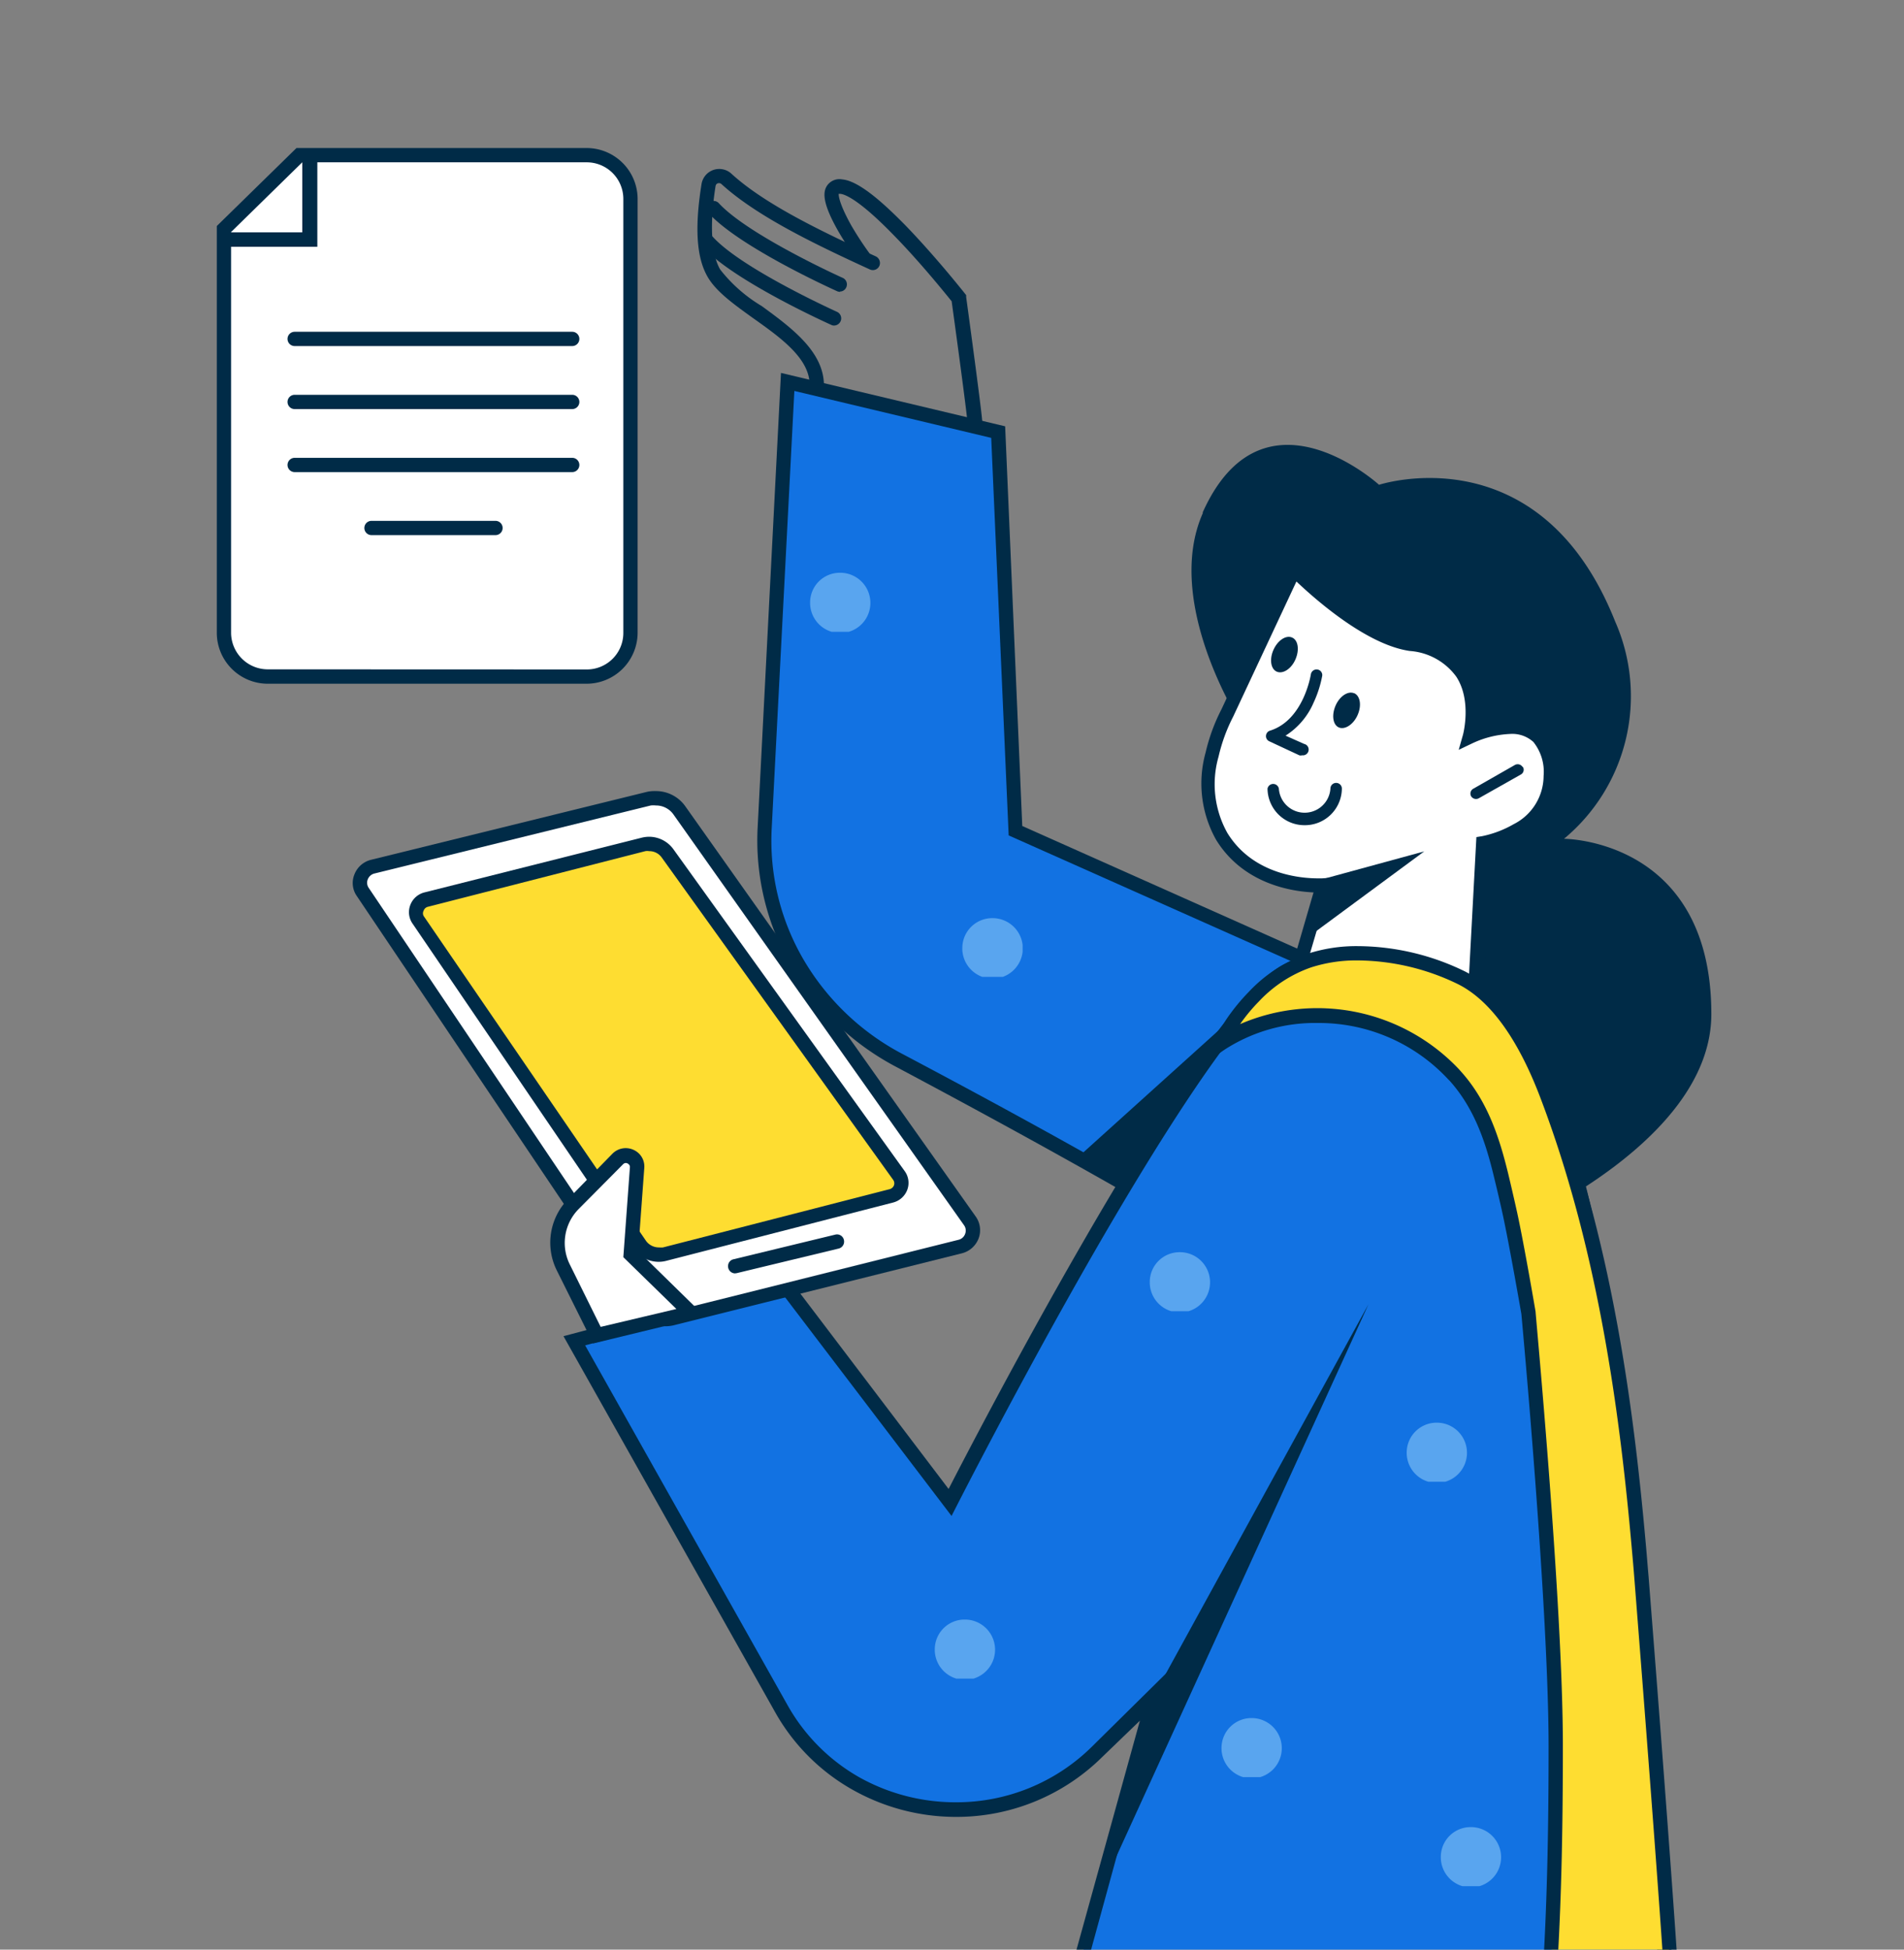 <svg id="Layer_1" data-name="Layer 1" xmlns="http://www.w3.org/2000/svg" xmlns:xlink="http://www.w3.org/1999/xlink" viewBox="0 0 168 172"><rect x="0" y="0" width="168" height="172" fill="#808080" stroke="none"/><defs><style>.cls-1{fill:none;}.cls-2{clip-path:url(#clip-path);}.cls-3{clip-path:url(#clip-path-2);}.cls-4{fill:#1272e2;}.cls-5,.cls-7{fill:#002b47;}.cls-19,.cls-6{fill:#fff;}.cls-12,.cls-19,.cls-7,.cls-9{fill-rule:evenodd;}.cls-8,.cls-9{fill:#fedd31;}.cls-10{opacity:0.46;}.cls-11{clip-path:url(#clip-path-4);}.cls-12{fill:#ade0fe;}.cls-13{clip-path:url(#clip-path-5);}.cls-14{clip-path:url(#clip-path-6);}.cls-15{clip-path:url(#clip-path-7);}.cls-16{clip-path:url(#clip-path-8);}.cls-17{clip-path:url(#clip-path-9);}.cls-18{clip-path:url(#clip-path-10);}</style><clipPath id="clip-path"><rect class="cls-1" x="-4" y="1" width="194" height="173"/></clipPath><clipPath id="clip-path-2"><rect class="cls-1" x="18.99" y="12.94" width="132.04" height="160.87"/></clipPath><clipPath id="clip-path-4"><rect class="cls-1" x="101.45" y="110.47" width="5.32" height="5.21"/></clipPath><clipPath id="clip-path-5"><rect class="cls-1" x="124.12" y="125.51" width="5.32" height="5.21"/></clipPath><clipPath id="clip-path-6"><rect class="cls-1" x="107.78" y="151.57" width="5.32" height="5.21"/></clipPath><clipPath id="clip-path-7"><rect class="cls-1" x="127.13" y="161.19" width="5.32" height="5.21"/></clipPath><clipPath id="clip-path-8"><rect class="cls-1" x="82.48" y="142.88" width="5.32" height="5.21"/></clipPath><clipPath id="clip-path-9"><rect class="cls-1" x="84.91" y="80.97" width="5.32" height="5.21"/></clipPath><clipPath id="clip-path-10"><rect class="cls-1" x="71.48" y="50.53" width="5.32" height="5.21"/></clipPath></defs><g class="cls-2"><g class="cls-3"><g class="cls-3"><path class="cls-4" d="M89.58,73.28l30.87,13.77s-5.83,26.46-14.81,21.15C96.5,102.8,86.8,97.53,79.36,93.59a22,22,0,0,1-11.9-20.51l2-39.39,18.57,4.43Z"/><path class="cls-5" d="M68.91,32.9l19.78,4.71L90.2,72.87l31,13.82-.11.5a84.51,84.51,0,0,1-3.39,11c-3,7.52-6.22,11.33-9.66,11.33a5.34,5.34,0,0,1-2.7-.79c-9.45-5.58-19.49-11-26.25-14.6a23.2,23.2,0,0,1-9.24-8.82,22.07,22.07,0,0,1-3-12.29Zm18.55,5.73L70.09,34.49l-2,38.62a20.78,20.78,0,0,0,2.83,11.58A21.94,21.94,0,0,0,79.66,93c6.77,3.58,16.83,9,26.3,14.62a4.06,4.06,0,0,0,2.05.62c2.84,0,5.77-3.64,8.49-10.53a82.9,82.9,0,0,0,3.22-10.33L89,73.7Z"/><path class="cls-5" d="M106.14,45.25c-3.51,7.87,3.27,18.44,3.27,18.44l15.81,12,6.78,33.2s19-7.62,19-19.43C151,74,138,74,138,74a16.35,16.35,0,0,0,4.51-19.18c-6.65-16.72-20.83-12.05-20.83-12.05s-10.28-9.37-15.57,2.46"/><path class="cls-6" d="M116.71,78.1s-5.95.44-8.89-4.34.5-10.91.5-10.91l5.93-12.69s5.75,5.94,10.27,6.59c7.23,1,5.22,8.17,5.22,8.17s7.16-3.47,7.14,3.53c0,4.94-5.95,5.93-5.95,5.93l-.69,12.67s-.62,2.6-7.67,2.09c-7.26-.52-7.89-4-7.89-4Z"/><path class="cls-5" d="M124.3,89.84c-.56,0-1.16,0-1.78-.07-7.66-.55-8.43-4.41-8.46-4.57l0-.15,1.84-6.32c-1.83-.08-6.16-.69-8.59-4.63a10.15,10.15,0,0,1-.93-7.72,16.3,16.3,0,0,1,1.4-3.81l6.31-13.5.64.66c.06.06,5.65,5.79,9.91,6.4a6.71,6.71,0,0,1,5,2.83,7.55,7.55,0,0,1,1,5,9.07,9.07,0,0,1,2.73-.49,4,4,0,0,1,2.94,1.09,5.33,5.33,0,0,1,1.27,3.93,6,6,0,0,1-3.3,5.37,10.75,10.75,0,0,1-2.68,1.08l-.66,12.25v.06C130.79,87.47,130.06,89.84,124.3,89.84Zm-9-4.75a3.36,3.36,0,0,0,1.07,1.43c.91.77,2.72,1.74,6.2,2,.59,0,1.16.07,1.69.07,4.31,0,5.19-1.4,5.31-1.66l.7-13.08.5-.08a9.35,9.35,0,0,0,2.79-1.06,4.79,4.79,0,0,0,2.64-4.25,4.21,4.21,0,0,0-.9-3,2.76,2.76,0,0,0-2.05-.71,8.69,8.69,0,0,0-3.28.8l-1.26.6.38-1.34s.8-3-.6-5.12a5.56,5.56,0,0,0-4.1-2.26c-3.82-.55-8.33-4.55-10-6.13l-5.58,11.92a15.07,15.07,0,0,0-1.29,3.53,8.81,8.81,0,0,0,.78,6.74c2.31,3.75,6.68,4,8,4h.35l.9-.06-.25.87Z"/><path class="cls-5" d="M115.52,82.6l1.28-5.07,8.87-2.42Z"/><path class="cls-7" d="M134.35,67.67a.51.51,0,0,0-.69-.18h0L130,69.58a.49.49,0,0,0-.2.66h0a.51.51,0,0,0,.69.18l3.7-2.09a.48.48,0,0,0,.19-.66h0"/><path class="cls-5" d="M114,56.24c-.54-.23-1.27.26-1.64,1.1s-.23,1.7.31,1.92,1.28-.26,1.64-1.1.23-1.7-.31-1.92"/><path class="cls-5" d="M119.48,61.16c-.54-.23-1.28.26-1.64,1.1s-.23,1.7.3,1.92,1.28-.26,1.65-1.1.23-1.7-.31-1.93"/><path class="cls-4" d="M69.25,113.37l14.56,19.18s21.84-43,29.87-47c3.51-1.72,6.65-1.51,10.29-.74,4.28.91,6.27,2.54,9.29,5.66,8.78,9.1,11.8,54.1,11.8,54.1l1.84,28.23H95.39l6.36-23.15-4.93,4.88a17.78,17.78,0,0,1-25.14-.2,18.07,18.07,0,0,1-2.73-3.6L50.67,118.29Z"/><path class="cls-5" d="M119.32,83.63a23.32,23.32,0,0,1,4.78.59,15.14,15.14,0,0,1,5.33,2.09,24.65,24.65,0,0,1,4.28,3.75c2.08,2.15,4,6.38,5.7,12.56a157.17,157.17,0,0,1,3.66,18.25c1.83,12.27,2.6,23.57,2.61,23.68l1.9,28.92h-53l6-21.67L97.26,155a18.27,18.27,0,0,1-12.9,5.29,18.59,18.59,0,0,1-9.07-2.36,17.91,17.91,0,0,1-6.89-6.87L49.72,117.88l19.78-5.23,14.2,18.71c1.45-2.82,6.15-11.86,11.49-21.14,3.76-6.55,7.1-11.93,9.91-16,3.63-5.24,6.34-8.25,8.3-9.2A13,13,0,0,1,119.32,83.63Zm26.91,88.57-1.81-27.56c0-.11-.77-11.38-2.6-23.6-2.4-16.07-5.52-26.48-9-30.11-3-3.05-4.8-4.6-9-5.47a21.6,21.6,0,0,0-4.52-.57A11.93,11.93,0,0,0,114,86.14c-2.2,1.09-7.06,6.25-17.67,24.7-6.38,11.12-11.85,21.89-11.91,22l-.46.9L69,114.09l-17.37,4.6L69.5,150.45a16.72,16.72,0,0,0,6.4,6.39A17.4,17.4,0,0,0,84.36,159a17,17,0,0,0,12-4.92l6.61-6.53L96.22,172.2Z"/><path class="cls-6" d="M59.94,71.48a2.53,2.53,0,0,0-2.67-1l-24.37,6A1.46,1.46,0,0,0,32,78.71l24.6,36.56a2.53,2.53,0,0,0,2.71,1L84.72,110a1.47,1.47,0,0,0,1.09-1.76,1.38,1.38,0,0,0-.23-.51Z"/><path class="cls-5" d="M57.88,69.79a3.17,3.17,0,0,1,2.58,1.33l25.63,36.2a2.08,2.08,0,0,1,.26,1.93,2.14,2.14,0,0,1-1.48,1.32l-25.39,6.34a3.17,3.17,0,0,1-3.39-1.28L31.49,79.06a2,2,0,0,1-.22-1.91,2.11,2.11,0,0,1,1.48-1.3l24.37-6A3.22,3.22,0,0,1,57.88,69.79Zm.83,46a1.76,1.76,0,0,0,.46-.06l25.39-6.35a.82.82,0,0,0,.6-.53.8.8,0,0,0-.1-.76L59.42,71.85a1.88,1.88,0,0,0-1.54-.79,2.31,2.31,0,0,0-.46,0l-24.37,6a.85.85,0,0,0-.6.52.8.8,0,0,0,.09.76l24.6,36.56A1.89,1.89,0,0,0,58.71,115.75Z"/><path class="cls-8" d="M58.89,75.28a2,2,0,0,0-2.11-.76L37.6,79.35a1.17,1.17,0,0,0-.86,1.4,1.43,1.43,0,0,0,.17.38l19.6,28.7a2,2,0,0,0,2.15.8l20-5.14a1.15,1.15,0,0,0,.85-1.39,1,1,0,0,0-.18-.41Z"/><path class="cls-5" d="M57.28,73.82a2.65,2.65,0,0,1,2.13,1.09l20.41,28.4a1.76,1.76,0,0,1,.24,1.64,1.82,1.82,0,0,1-1.26,1.14l-20,5.14a2.66,2.66,0,0,1-2.83-1L36.4,81.48a1.76,1.76,0,0,1-.2-1.63,1.8,1.8,0,0,1,1.25-1.12L56.63,73.9A2.82,2.82,0,0,1,57.28,73.82Zm.88,36.23a1.86,1.86,0,0,0,.34,0l20-5.14a.56.56,0,0,0,.38-.34.52.52,0,0,0-.07-.48L58.38,75.64a1.34,1.34,0,0,0-1.1-.55,1,1,0,0,0-.34,0L37.75,80a.53.53,0,0,0-.37.34.49.49,0,0,0,0,.47L57,109.47A1.4,1.4,0,0,0,58.16,110.05Z"/><path class="cls-6" d="M49.7,111.8l3,6,8.28-2-5.27-5.17.56-7.63a1,1,0,0,0-1-1.06,1,1,0,0,0-.77.3l-3.91,4a4.87,4.87,0,0,0-.91,5.58"/><path class="cls-5" d="M52.34,118.52l-3.21-6.44a5.49,5.49,0,0,1,1-6.3l3.91-4a1.65,1.65,0,0,1,1.16-.49,1.68,1.68,0,0,1,1.23.53,1.61,1.61,0,0,1,.42,1.2l-.54,7.35,5.88,5.76Zm2.9-15.92a.36.36,0,0,0-.27.12l-3.91,3.94a4.26,4.26,0,0,0-.8,4.86L53,117.06l6.68-1.58L55,110.91l.58-7.93a.3.3,0,0,0-.09-.25.4.4,0,0,0-.3-.13Z"/><path class="cls-7" d="M101.75,149.69l19-34.63L98.43,163.94Z"/><path class="cls-9" d="M128.46,95l-.14-.15a16.27,16.27,0,0,0-20.6-2.75c.42-.56.66-1.22,1-1.8a17.15,17.15,0,0,1,1.89-2.36,12.51,12.51,0,0,1,4.84-3.17c4.11-1.4,9.69-.41,13.49,1.51s6.23,6.83,7.64,10.59c4.78,12.7,6.82,26.47,8,39.9l.2,2.36c2,24.88,2.56,33.94,2.56,33.94H136.85c.37-6.3.46-12.64.46-19,0-15.71-.66-31.52-4-46.92-.25-1.16-.52-2.31-.8-3.46-.77-3.19-1.79-6.26-4-8.74"/><path class="cls-5" d="M119.86,83.47a21.72,21.72,0,0,1,9.4,2.23c3.15,1.59,5.82,5.27,8,10.93,5.21,13.86,7,28.69,8,40.06.07.79.13,1.59.2,2.37C147.4,163.66,148,172.92,148,173l0,.67H136.19l0-.67c.31-5.46.45-11.29.45-18.91,0-12.29-2.32-37.26-2.4-38.16-.07-.4-1-5.75-1.61-8.62-.25-1.16-.52-2.3-.8-3.45-.72-3-1.69-6-3.88-8.47a1.85,1.85,0,0,0-.14-.14,15.56,15.56,0,0,0-11.53-5,14.67,14.67,0,0,0-8.24,2.36l-3.24,2.22,2.38-3.12a6.84,6.84,0,0,0,.53-.9,9.25,9.25,0,0,1,.49-.87,17.69,17.69,0,0,1,2-2.45,12.79,12.79,0,0,1,5.09-3.32A13.93,13.93,0,0,1,119.86,83.47Zm26.85,88.95c-.17-2.52-.86-12.34-2.51-33.26-.06-.78-.13-1.57-.2-2.35-1-11.3-2.81-26-8-39.74-2-5.35-4.48-8.8-7.34-10.24a20.51,20.51,0,0,0-8.83-2.1,13,13,0,0,0-4.16.62,11.48,11.48,0,0,0-4.59,3,15.32,15.32,0,0,0-1.66,2,17.18,17.18,0,0,1,19.33,4l.15.17c2.38,2.64,3.41,5.89,4.17,9,.28,1.17.55,2.34.8,3.47.65,3,1.61,8.66,1.62,8.71v0c0,.25,2.41,25.79,2.41,38.3,0,7.33-.13,13-.42,18.32Z"/><path class="cls-7" d="M99,104.37l-3.88-2.28L109.63,89Z"/><g class="cls-10"><g class="cls-11"><path class="cls-12" d="M101.45,113.07a2.66,2.66,0,1,0,2.72-2.6h-.06a2.63,2.63,0,0,0-2.66,2.6"/></g></g><g class="cls-10"><g class="cls-13"><path class="cls-12" d="M124.12,128.12a2.66,2.66,0,1,0,2.72-2.61h-.06a2.64,2.64,0,0,0-2.66,2.61"/></g></g><g class="cls-10"><g class="cls-14"><path class="cls-12" d="M107.78,154.18a2.66,2.66,0,1,0,2.72-2.61h-.06a2.64,2.64,0,0,0-2.66,2.61"/></g></g><g class="cls-10"><g class="cls-15"><path class="cls-12" d="M127.13,163.79a2.66,2.66,0,1,0,2.72-2.6h-.06a2.63,2.63,0,0,0-2.66,2.6"/></g></g><g class="cls-10"><g class="cls-16"><path class="cls-12" d="M82.48,145.48a2.66,2.66,0,1,0,2.72-2.6h-.06a2.63,2.63,0,0,0-2.66,2.6"/></g></g><g class="cls-10"><g class="cls-17"><path class="cls-12" d="M84.91,83.58A2.67,2.67,0,1,0,87.63,81h-.06a2.64,2.64,0,0,0-2.66,2.61"/></g></g><g class="cls-10"><g class="cls-18"><path class="cls-12" d="M71.48,53.13a2.66,2.66,0,1,0,2.72-2.6h-.06a2.62,2.62,0,0,0-2.66,2.61"/></g></g><path class="cls-6" d="M112.35,69.57a2.78,2.78,0,0,0,5.56,0"/><path class="cls-5" d="M115.13,72.8a3.26,3.26,0,0,1-3.29-3.23.51.51,0,0,1,1,0,2.28,2.28,0,0,0,4.55,0,.5.5,0,0,1,.5-.5.5.5,0,0,1,.51.5A3.26,3.26,0,0,1,115.13,72.8Z"/><path class="cls-19" d="M116.16,59.49s-.61,4.41-4,5.45l2.67,1.19"/><path class="cls-5" d="M114.87,66.64a.52.52,0,0,1-.21,0L112,65.4a.5.5,0,0,1-.25-.67.49.49,0,0,1,.31-.27c3-.94,3.61-5,3.61-5a.51.51,0,0,1,.6-.39.5.5,0,0,1,.4.53A9.88,9.88,0,0,1,115.9,62a6.45,6.45,0,0,1-2.47,2.9l1.64.73a.51.51,0,0,1-.2,1Z"/><path class="cls-6" d="M73.82,109.53l-9,2.18"/><path class="cls-5" d="M64.85,112.34a.63.63,0,0,1-.61-.65.61.61,0,0,1,.46-.59l9-2.18a.62.62,0,0,1,.76.46.63.63,0,0,1-.46.77l-9,2.17Z"/><path class="cls-19" d="M19.76,20.21V55.87a3.85,3.85,0,0,0,3.9,3.81H51.73a3.86,3.86,0,0,0,3.9-3.81h0V17.5a3.85,3.85,0,0,0-3.9-3.81H26.41Z"/><path class="cls-5" d="M26.16,13.06H51.73a4.5,4.5,0,0,1,4.53,4.45V55.87a4.51,4.51,0,0,1-4.53,4.45H23.66a4.5,4.5,0,0,1-4.53-4.45V19.94Zm25.57,46A3.22,3.22,0,0,0,55,55.87V17.51a3.23,3.23,0,0,0-3.26-3.19H26.67l-6.28,6.15v35.4a3.24,3.24,0,0,0,3.27,3.18Z"/><path class="cls-5" d="M50.49,30.53H26a.63.63,0,1,1,0-1.26H50.49a.63.63,0,0,1,0,1.26Z"/><path class="cls-5" d="M50.49,36.09H26a.63.63,0,1,1,0-1.26H50.49a.63.63,0,1,1,0,1.26Z"/><path class="cls-5" d="M50.49,41.65H26a.63.63,0,1,1,0-1.26H50.49a.63.63,0,1,1,0,1.26Z"/><path class="cls-5" d="M43.72,47.21H32.78a.63.63,0,0,1,0-1.26H43.72a.63.63,0,1,1,0,1.26Z"/><path class="cls-5" d="M28,21.77H19.67V20.5h7V13.64H28Z"/><path class="cls-5" d="M72.07,34.59a.63.63,0,0,1-.63-.63c0-2.34-2.53-4.15-5-5.9-1.67-1.2-3.25-2.33-4-3.63s-1.29-3.52-.54-8.19a1.58,1.58,0,0,1,1.83-1.31,1.55,1.55,0,0,1,.8.39c2.94,2.69,7.91,5.08,12.75,7.3a.65.65,0,0,1,.31.84.63.63,0,0,1-.84.31c-4.93-2.26-10-4.71-13.08-7.52a.33.33,0,0,0-.46,0,.51.51,0,0,0-.07.15c-.31,1.95-.67,5.5.4,7.37A13.27,13.27,0,0,0,67.21,27C69.78,28.88,72.7,31,72.7,34a.63.63,0,0,1-.63.63Z"/><path class="cls-5" d="M74.14,25.75a.75.75,0,0,1-.26-.05c-.35-.16-8.6-3.88-11.36-6.9a.62.62,0,0,1,0-.89.63.63,0,0,1,.89,0c2.59,2.83,10.86,6.57,10.94,6.6a.63.63,0,0,1,.32.84.61.61,0,0,1-.57.37Z"/><path class="cls-5" d="M73.59,28.72a.54.54,0,0,1-.25-.06c-.35-.16-8.6-3.88-11.36-6.9a.63.63,0,1,1,.93-.85c2.59,2.83,10.86,6.56,10.94,6.6a.63.63,0,0,1,.32.83.64.64,0,0,1-.58.38Z"/><path class="cls-5" d="M86,38a.63.63,0,0,1-.63-.63c0-.48-.83-6.65-1.4-10.79l-.43-.53c-.93-1.14-2.77-3.35-4.68-5.3-3.11-3.2-4.34-3.62-4.72-3.65H74c0,.13,0,.8,1.13,2.82.48.82,1,1.62,1.56,2.39a.63.63,0,0,1-1,.75h0c-.59-.83-1.15-1.68-1.66-2.55-1.52-2.63-1.39-3.55-1.1-4.06a1.32,1.32,0,0,1,1.39-.62c1.56.13,3.9,2.36,5.52,4,1.94,2,3.81,4.23,4.75,5.39.35.42.54.67.55.68l.11.14,0,.17c.24,1.75,1.43,10.5,1.43,11.13A.62.62,0,0,1,86,38Z"/></g></g></g></svg>